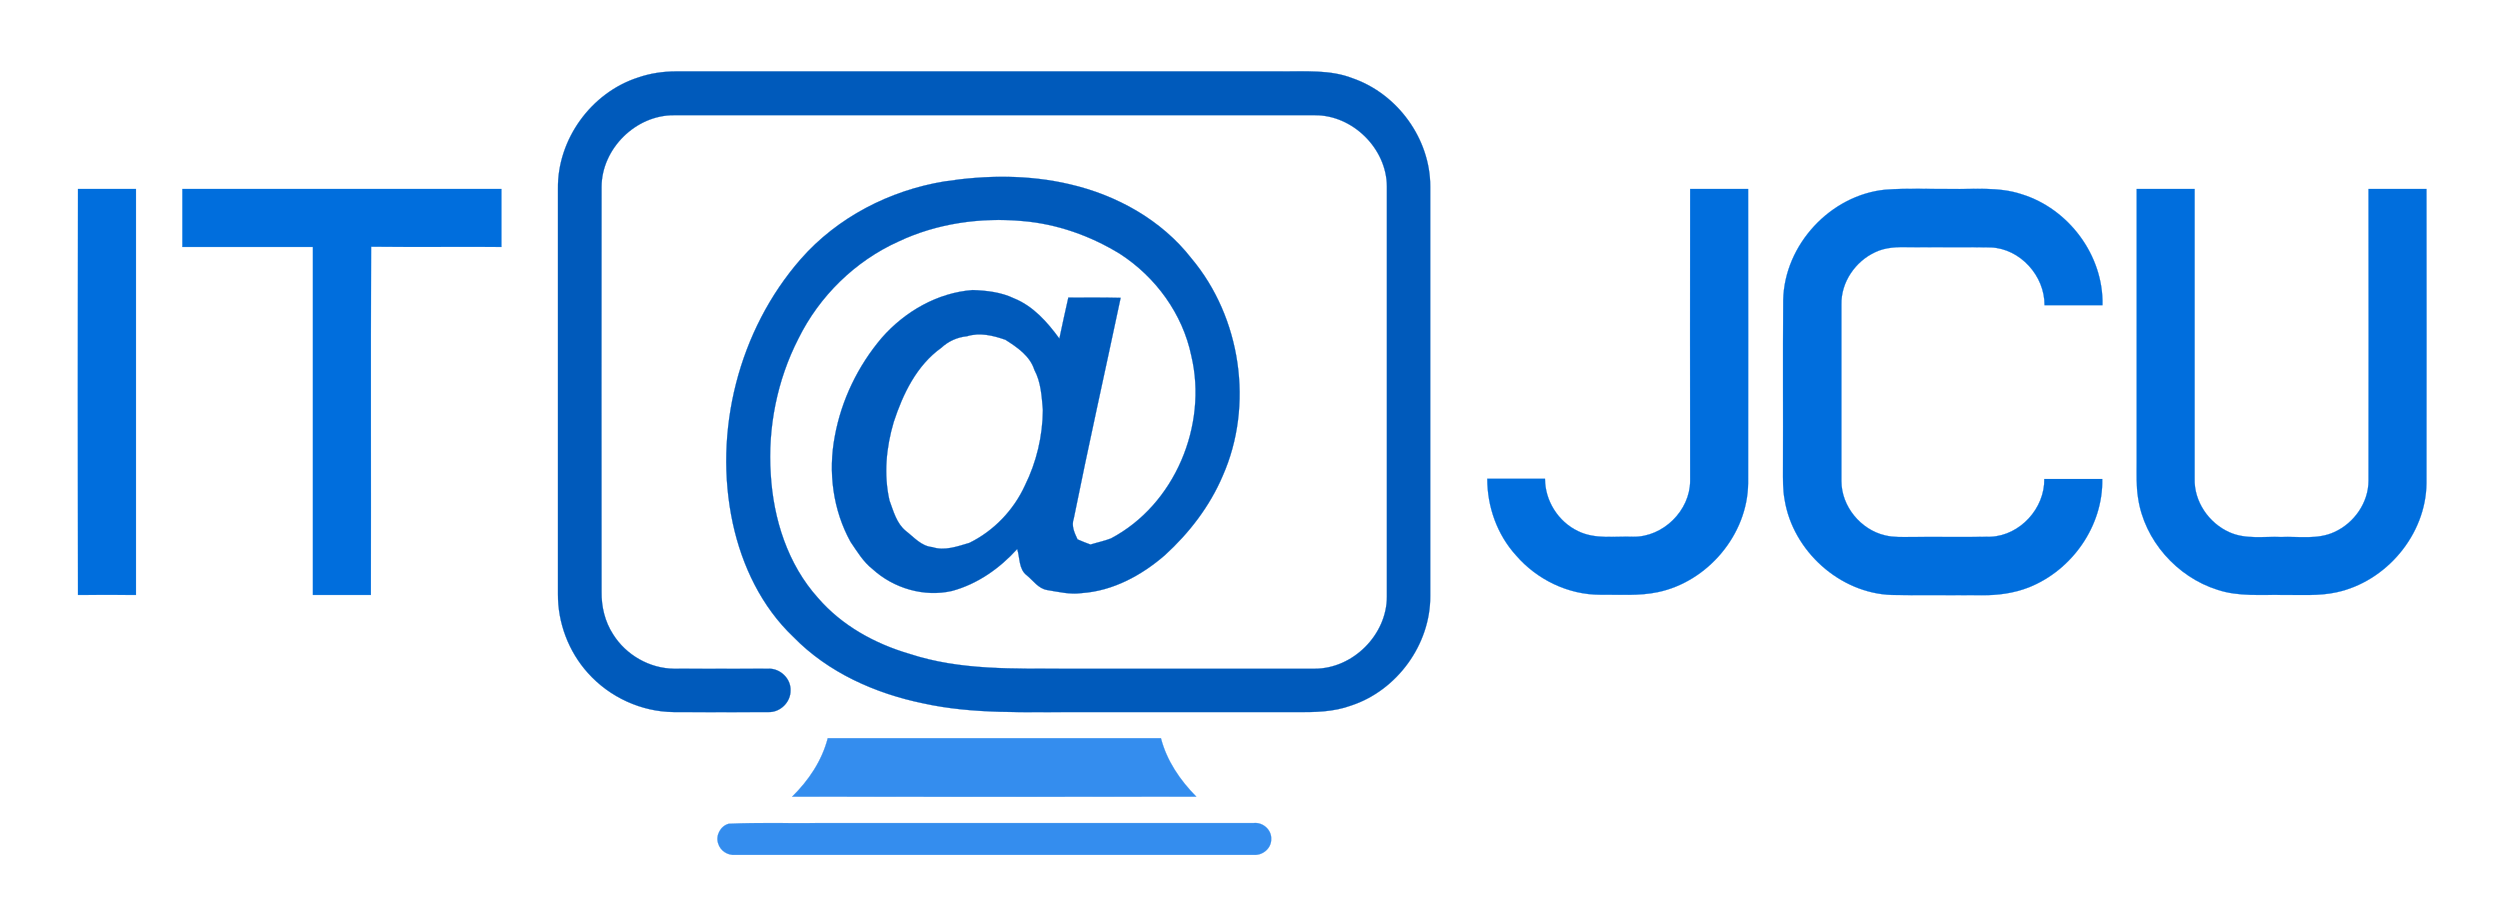 <?xml version="1.0" encoding="utf-8"?>
<!-- Generator: Adobe Illustrator 19.0.0, SVG Export Plug-In . SVG Version: 6.00 Build 0)  -->
<svg version="1.1" id="Layer_1" xmlns="http://www.w3.org/2000/svg" xmlns:xlink="http://www.w3.org/1999/xlink" x="0px" y="0px"
	 viewBox="296 223.8 1061 386" style="enable-background:new 296 223.8 1061 386;" xml:space="preserve">
<style type="text/css">
	.st0{fill:#005ABB;stroke:#005ABB;stroke-width:9.375000e-02;}
	.st1{fill:#006EDD;stroke:#006EDD;stroke-width:9.375000e-02;}
	.st2{fill:#348DEE;stroke:#348DEE;stroke-width:9.375000e-02;}
</style>
<path class="st0" d="M566.8,256.7c5.2-1.8,10.7-2.6,16.2-2.6c85.7,0,171.3,0,257,0c10.1,0.1,20.5-0.8,30,2.9
	c19.1,6.6,33,25.7,33,45.9c0,58,0,115.9,0,173.9c0.1,20.5-14.1,40-33.5,46.4c-7.6,2.8-15.7,2.9-23.7,2.8c-31,0-62,0-93,0
	c-21.7-0.1-43.7,1-65-3.7c-20.4-4.2-40.4-13.1-55.1-28.2c-13.5-12.8-21.8-30.2-25.7-48.2c-8.4-39.1,2.5-82,28.8-112.1
	c15.6-17.8,37.8-29.2,61-33c17.6-2.7,35.8-2.9,53.2,1.2c19.9,4.6,38.9,15.1,51.6,31.4c21.1,25.1,26.6,62.4,13.3,92.4
	c-5.5,12.9-14.2,24.2-24.5,33.6c-9.9,8.6-22.1,15.2-35.3,16.1c-4.9,0.7-9.8-0.5-14.7-1.3c-3.7-0.6-5.9-4-8.6-6.2
	c-3.5-2.6-2.9-7.5-4.1-11.2c-7.4,8.2-16.9,14.9-27.7,17.8c-11.8,2.7-24.7-1.1-33.6-9.2c-4-3.1-6.6-7.5-9.4-11.6
	c-7.5-13.5-9.6-29.7-6.7-44.9c2.8-15.3,9.8-29.8,19.9-41.7c9.8-11.2,23.7-19.2,38.6-20.3c5.9,0.2,12.1,0.9,17.5,3.5
	c8.2,3.3,14.2,10.1,19.3,17.1c1.2-5.8,2.5-11.6,3.8-17.4c7.4,0,14.8-0.1,22.2,0.1c-6.6,31.2-13.6,62.4-19.9,93.7
	c-1.1,3.1,0.3,6,1.6,8.8c1.8,0.8,3.6,1.5,5.5,2.2c2.9-0.9,5.9-1.5,8.7-2.6c27.1-14.3,41.1-48,34.1-77.5
	c-3.7-17.8-15.1-33.4-30.2-43.2c-12.5-7.7-26.8-12.8-41.5-14c-17.9-1.6-36.3,1-52.6,8.7c-18.4,8.3-33.6,23.2-42.5,41.3
	c-9,17.6-13,37.7-11.7,57.4c1.1,19,7.2,38.3,20.1,52.6c10.1,11.7,24.1,19.4,38.8,23.7c21.6,7.1,44.5,6.2,66.9,6.3c35,0,70,0,105.1,0
	c16.2,0,30.6-14.4,30.6-30.6c0-58,0-116,0-174.1c-0.1-16.1-14.6-30.4-30.7-30.2c-90.6,0-181.3,0-271.9,0
	c-16.2-0.1-30.6,14.2-30.7,30.3c-0.1,57.3,0,114.6,0,171.9c-0.1,6.3,1.4,12.7,4.9,18.1c5.5,8.8,15.5,14.5,25.8,14.6
	c13.4,0.1,26.7,0,40.1,0c5-0.2,9.6,4.2,9.4,9.2c0.1,5-4.4,9.4-9.4,9.2c-13.4,0.1-26.7,0-40.1,0c-13.8-0.1-27.3-6.3-36.5-16.6
	c-8.2-9.1-12.8-21.3-12.7-33.5c0-57.3,0-114.6,0-172C532.5,283,546.9,263.1,566.8,256.7 M706.4,366.5c-4.1,0.4-7.9,2.1-10.9,4.9
	c-10.5,7.5-16.3,19.6-20.2,31.5c-3.2,10.8-4.3,22.3-1.8,33.3c1.7,4.6,3,9.7,6.9,12.9c3.5,2.7,6.6,6.5,11.3,6.9
	c5.2,1.7,10.6-0.3,15.7-1.8c10.4-5.1,18.8-13.9,23.6-24.4c4.9-9.9,7.5-20.9,7.6-32c-0.5-5.8-0.8-11.8-3.6-17
	c-1.9-6-7.3-9.6-12.3-12.8C717.5,366.2,711.9,364.8,706.4,366.5z"/>
<path class="st1" d="M329.1,304c8.2,0,16.4,0,24.6,0c0,57.4,0,114.9,0,172.3c-8.2-0.1-16.4,0-24.6,0C329,418.8,329,361.4,329.1,304z
	"/>
<path class="st1" d="M373.4,304c45.1,0,90.2,0,135.4,0c0,8.2,0,16.4,0,24.6c-18.4-0.1-36.9,0.1-55.3-0.1c-0.2,49.2,0,98.5-0.1,147.8
	c-8.2,0-16.4,0-24.6,0c0-49.2,0-98.4,0-147.7c-18.5,0-36.9,0-55.4,0C373.4,320.4,373.4,312.2,373.4,304z"/>
<path class="st1" d="M1013.3,304c8.2,0,16.4,0,24.6,0c0,41.6,0.1,83.3,0,124.9c-0.2,21.8-17.2,41.8-38.3,46.2
	c-8,1.7-16.3,1-24.5,1.1c-13.6,0-26.8-6.4-35.7-16.7c-8-8.8-12.2-20.6-12.2-32.5c8.2,0,16.4,0,24.5,0c0,9.3,5.6,18.2,14,22.2
	c7.3,3.6,15.6,2.1,23.4,2.4c12.7,0.2,24.2-11.1,24.2-23.8C1013.3,386.6,1013.2,345.3,1013.3,304z"/>
<path class="st1" d="M1096.1,304.3c9.3-0.7,18.6-0.2,27.9-0.3c10,0.2,20.2-1,29.9,2.2c20,6.1,34.9,26,34.4,47.1
	c-8.2,0-16.4,0-24.6,0c0.1-12.4-10.3-24-22.8-24.5c-11.6-0.2-23.3,0-34.9-0.1c-4.8-0.1-9.7,0-14.1,2.1c-8.5,3.9-14.6,12.8-14.4,22.2
	c0,25,0,50,0,75c0,10.7,8.2,20.6,18.5,23c3.6,0.9,7.3,0.7,11,0.7c11.3-0.1,22.6,0.1,33.9-0.1c12.5-0.6,22.9-12.1,22.7-24.5
	c8.2,0,16.4,0,24.6,0c0.4,19.9-12.8,38.7-31.2,46c-6.4,2.5-13.3,3.4-20.1,3.3c-12.7-0.1-25.3,0.1-38-0.1
	c-22.1-0.7-42-18.7-45.5-40.4c-0.8-4.3-0.7-8.6-0.7-12.9c0.1-24-0.1-48,0.1-71.9C1053.3,327.6,1072.9,306.6,1096.1,304.3z"/>
<path class="st1" d="M1202.8,304c8.2,0,16.4,0,24.6,0c0,41,0,82,0,122.9c-0.3,9.7,6,18.9,14.8,22.8c6.9,3.1,14.6,1.7,21.9,2
	c7.5-0.3,15.5,1.2,22.6-2.1c8.4-3.8,14.5-12.5,14.5-21.8c0.1-41.3,0-82.5,0-123.8c8.2,0,16.4,0,24.6,0c0,41.6,0.1,83.3,0,124.9
	c-0.2,21.8-17.1,41.8-38.3,46.3c-7.4,1.6-15,1-22.4,1.1c-9.4-0.2-19,0.8-28-2.2c-17.2-5.4-31.1-21-33.7-39c-0.8-5-0.6-10.1-0.6-15.2
	C1202.8,381.2,1202.8,342.6,1202.8,304z"/>
<path class="st2" d="M647.3,537.1c47.1,0,94.2,0,141.4,0c2.5,9.6,8.1,17.8,15,24.8c-57.2,0.1-114.3,0.1-171.5,0
	C639.2,555,644.8,546.7,647.3,537.1z"/>
<path class="st2" d="M605.3,573.4c13.2-0.6,26.5-0.1,39.7-0.3c61,0,122,0,183.1,0c3.9-0.4,7.6,2.9,7.4,6.8c0.1,3.9-3.6,7-7.4,6.7
	c-73.4,0-146.8,0-220.1,0c-3.1,0.3-6.3-1.7-7.2-4.8C599.6,578.4,601.8,574.3,605.3,573.4z"/>
</svg>
